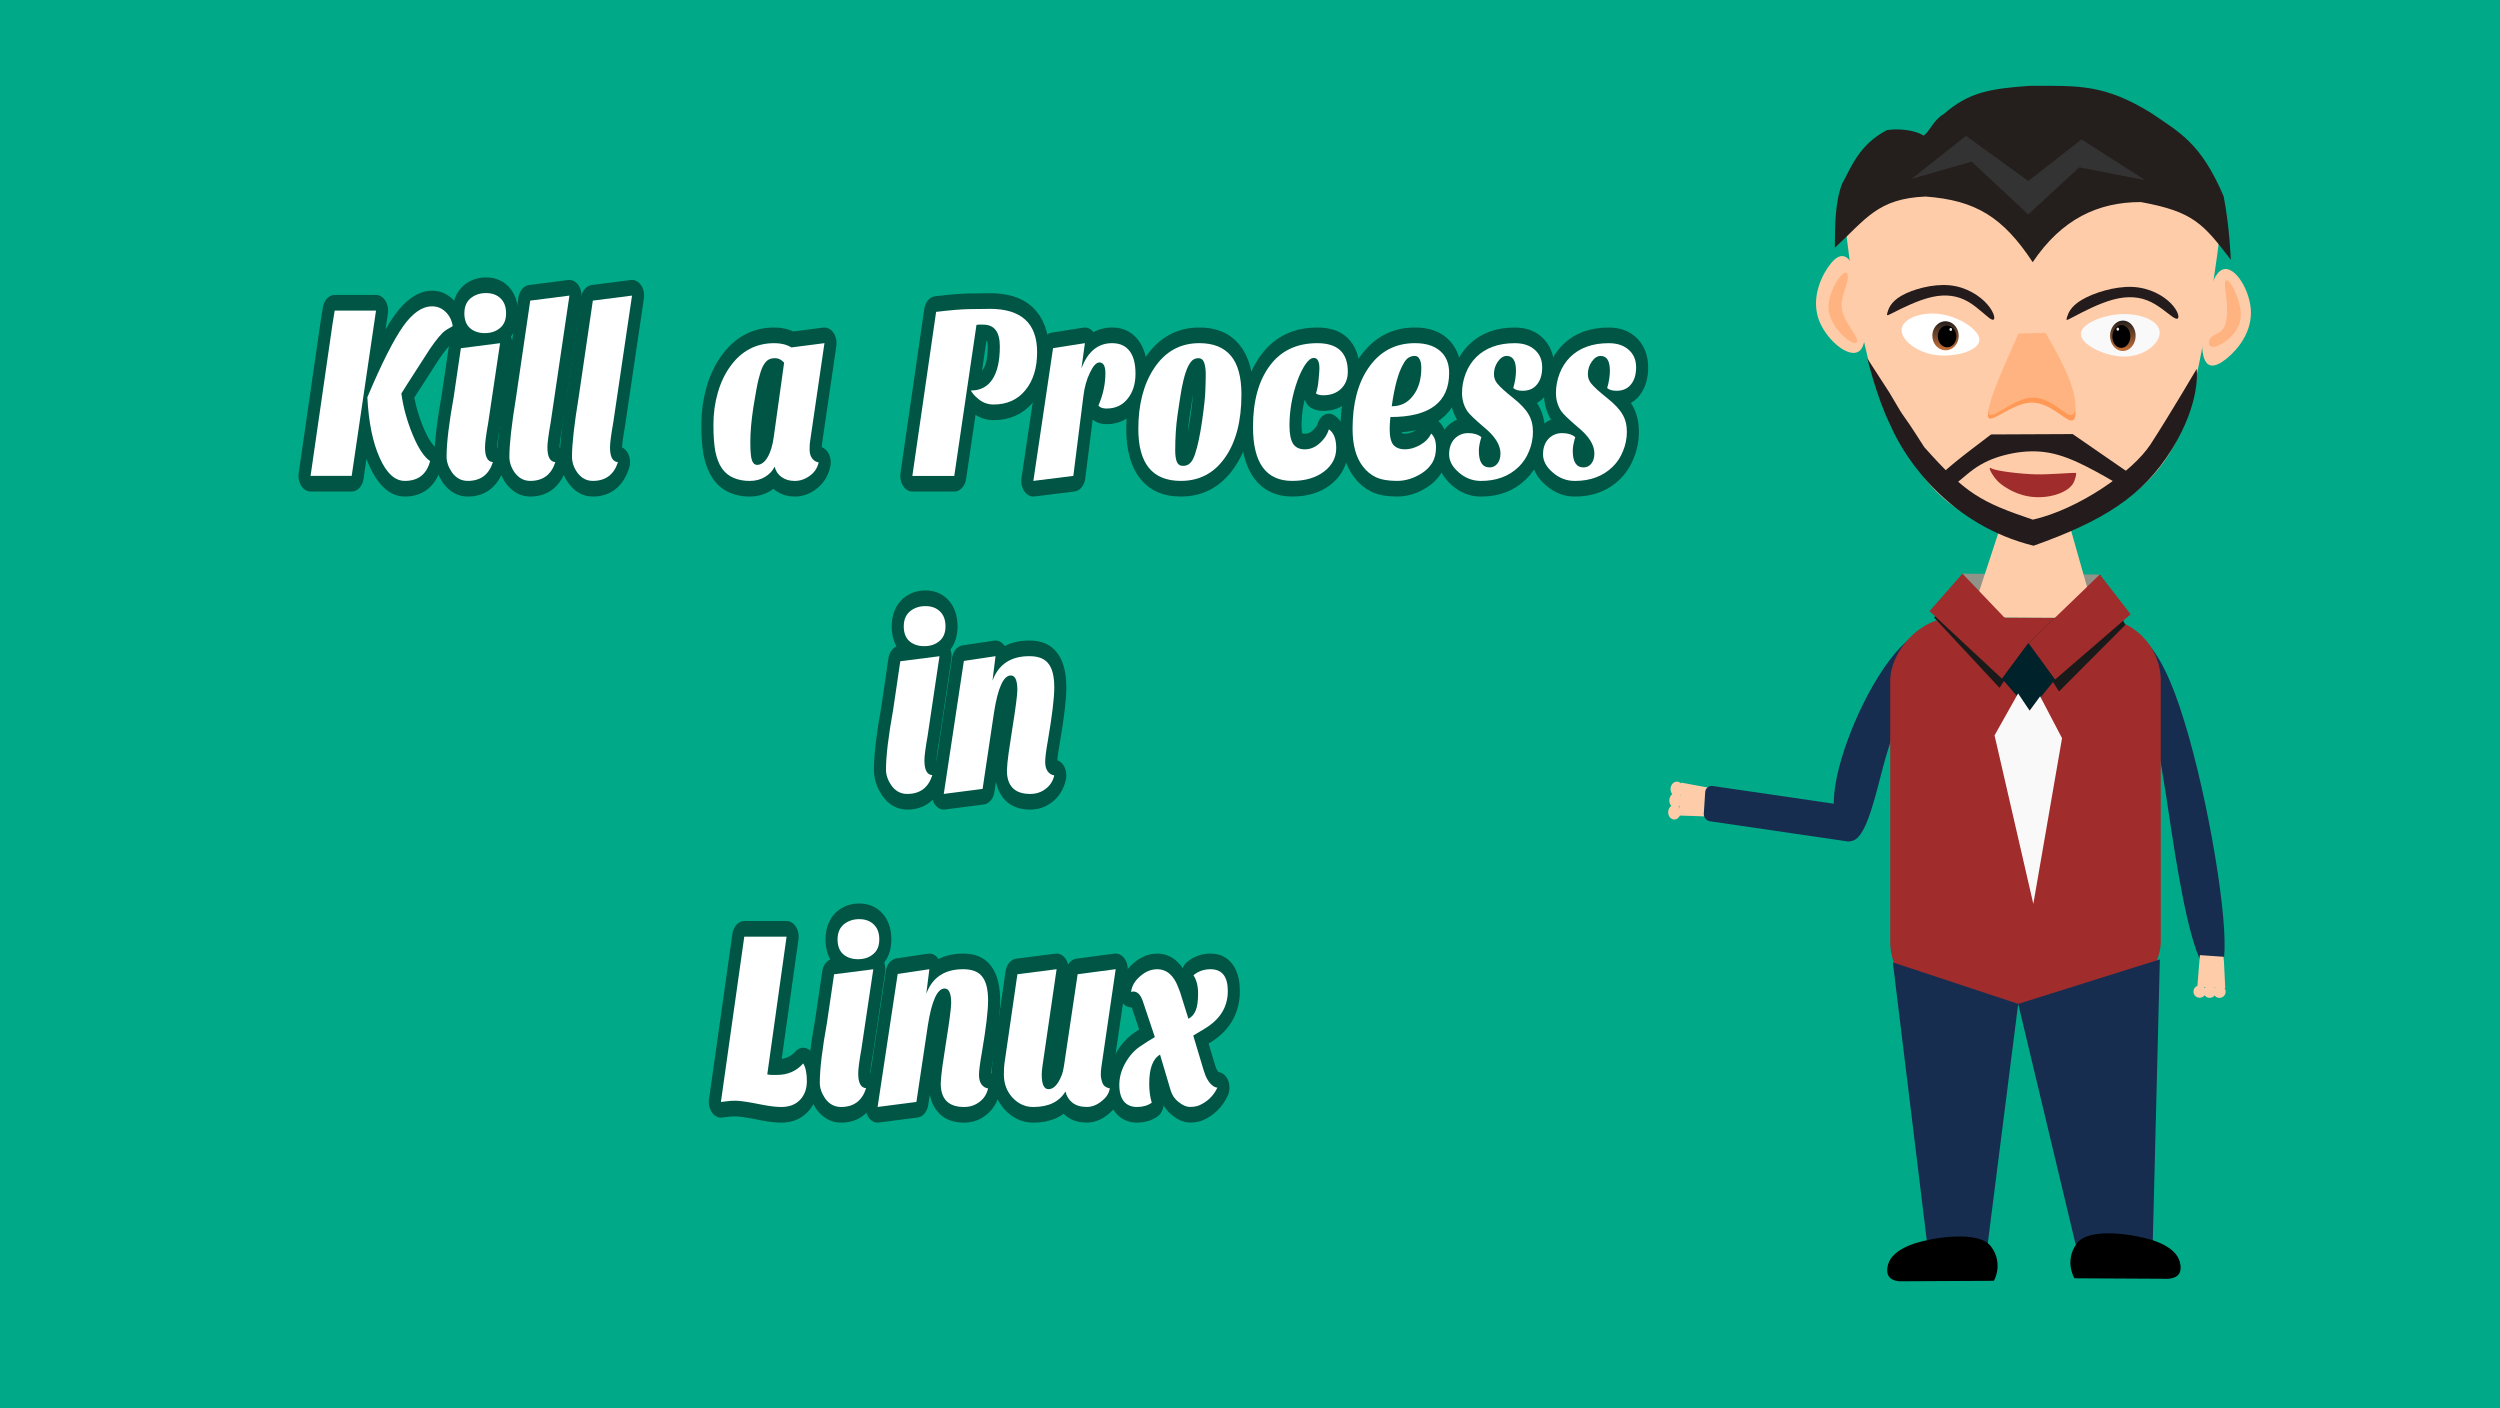 <?xml version="1.0" encoding="UTF-8" standalone="no"?>
<svg
   xmlns:osb="http://www.openswatchbook.org/uri/2009/osb"
   xmlns:dc="http://purl.org/dc/elements/1.1/"
   xmlns:cc="http://creativecommons.org/ns#"
   xmlns:rdf="http://www.w3.org/1999/02/22-rdf-syntax-ns#"
   xmlns:svg="http://www.w3.org/2000/svg"
   xmlns="http://www.w3.org/2000/svg"
   xmlns:xlink="http://www.w3.org/1999/xlink"
   id="svg3357"
   version="1.1"
   viewBox="0 0 211.402 119.062"
   height="450"
   width="799">
  <rect x="0" y="0" width="211.402" height="119.062" fill="#808080" stroke="none"/>
  <defs
     id="defs3351">
    <linearGradient
       osb:paint="solid"
       id="linearGradient4115">
      <stop
         id="stop4113"
         offset="0"
         style="stop-color:#000000;stop-opacity:1;" />
    </linearGradient>
    <linearGradient
       xlink:href="#linearGradient878"
       id="linearGradient4823"
       gradientUnits="userSpaceOnUse"
       gradientTransform="matrix(0.176,0,0,0.218,92.945,131.356)"
       x1="69.074"
       y1="24.387"
       x2="69.074"
       y2="43.728" />
    <linearGradient
       id="linearGradient878">
      <stop
         style="stop-color:#241f1c;stop-opacity:1;"
         offset="0"
         id="stop874" />
      <stop
         style="stop-color:#c87137;stop-opacity:1"
         offset="1"
         id="stop876" />
    </linearGradient>
    <linearGradient
       y2="43.728"
       x2="69.074"
       y1="24.387"
       x1="69.074"
       gradientTransform="matrix(0.176,0,0,0.218,92.945,131.356)"
       gradientUnits="userSpaceOnUse"
       id="linearGradient1367"
       xlink:href="#linearGradient878" />
    <filter
       height="1.953"
       y="-0.476"
       width="1.932"
       x="-0.466"
       id="filter1391"
       style="color-interpolation-filters:sRGB">
      <feGaussianBlur
         id="feGaussianBlur1393"
         stdDeviation="4.367" />
    </filter>
    <filter
       height="1.953"
       y="-0.476"
       width="1.905"
       x="-0.453"
       id="filter1395"
       style="color-interpolation-filters:sRGB">
      <feGaussianBlur
         id="feGaussianBlur1397"
         stdDeviation="4.367" />
    </filter>
    <filter
       height="1.953"
       y="-0.476"
       width="1.916"
       x="-0.458"
       id="filter1399"
       style="color-interpolation-filters:sRGB">
      <feGaussianBlur
         id="feGaussianBlur1401"
         stdDeviation="4.367" />
    </filter>
    <filter
       height="1.699"
       y="-0.349"
       width="2.701"
       x="-0.851"
       id="filter1403"
       style="color-interpolation-filters:sRGB">
      <feGaussianBlur
         id="feGaussianBlur1405"
         stdDeviation="4.367" />
    </filter>
    <filter
       height="1.771"
       y="-0.385"
       width="2.178"
       x="-0.589"
       id="filter1407"
       style="color-interpolation-filters:sRGB">
      <feGaussianBlur
         id="feGaussianBlur1409"
         stdDeviation="4.367" />
    </filter>
    <filter
       height="1.953"
       y="-0.476"
       width="1.916"
       x="-0.458"
       id="filter1411"
       style="color-interpolation-filters:sRGB">
      <feGaussianBlur
         id="feGaussianBlur1413"
         stdDeviation="4.367" />
    </filter>
    <filter
       height="1.699"
       y="-0.349"
       width="2.701"
       x="-0.851"
       id="filter1415"
       style="color-interpolation-filters:sRGB">
      <feGaussianBlur
         id="feGaussianBlur1417"
         stdDeviation="4.367" />
    </filter>
    <filter
       height="1.953"
       y="-0.476"
       width="2.087"
       x="-0.544"
       id="filter1419"
       style="color-interpolation-filters:sRGB">
      <feGaussianBlur
         id="feGaussianBlur1421"
         stdDeviation="4.367" />
    </filter>
    <filter
       height="1.953"
       y="-0.476"
       width="2.087"
       x="-0.544"
       id="filter1423"
       style="color-interpolation-filters:sRGB">
      <feGaussianBlur
         id="feGaussianBlur1425"
         stdDeviation="4.367" />
    </filter>
    <filter
       height="1.953"
       y="-0.476"
       width="2.048"
       x="-0.524"
       id="filter1427"
       style="color-interpolation-filters:sRGB">
      <feGaussianBlur
         id="feGaussianBlur1429"
         stdDeviation="4.367" />
    </filter>
    <filter
       height="1.953"
       y="-0.476"
       width="2.067"
       x="-0.534"
       id="filter1431"
       style="color-interpolation-filters:sRGB">
      <feGaussianBlur
         id="feGaussianBlur1433"
         stdDeviation="4.367" />
    </filter>
    <filter
       height="1.953"
       y="-0.476"
       width="1.981"
       x="-0.491"
       id="filter1435"
       style="color-interpolation-filters:sRGB">
      <feGaussianBlur
         id="feGaussianBlur1437"
         stdDeviation="4.367" />
    </filter>
    <filter
       height="1.953"
       y="-0.476"
       width="1.991"
       x="-0.495"
       id="filter1439"
       style="color-interpolation-filters:sRGB">
      <feGaussianBlur
         id="feGaussianBlur1441"
         stdDeviation="4.367" />
    </filter>
    <filter
       height="1.786"
       y="-0.393"
       width="1.811"
       x="-0.406"
       id="filter1443"
       style="color-interpolation-filters:sRGB">
      <feGaussianBlur
         id="feGaussianBlur1445"
         stdDeviation="4.367" />
    </filter>
    <filter
       height="1.953"
       y="-0.476"
       width="1.911"
       x="-0.456"
       id="filter1447"
       style="color-interpolation-filters:sRGB">
      <feGaussianBlur
         id="feGaussianBlur1449"
         stdDeviation="4.367" />
    </filter>
    <filter
       height="1.708"
       y="-0.354"
       width="2.685"
       x="-0.842"
       id="filter1451"
       style="color-interpolation-filters:sRGB">
      <feGaussianBlur
         id="feGaussianBlur1453"
         stdDeviation="4.367" />
    </filter>
    <filter
       height="1.708"
       y="-0.354"
       width="2.685"
       x="-0.842"
       id="filter1455"
       style="color-interpolation-filters:sRGB">
      <feGaussianBlur
         id="feGaussianBlur1457"
         stdDeviation="4.367" />
    </filter>
    <filter
       height="1.699"
       y="-0.349"
       width="2.701"
       x="-0.851"
       id="filter1459"
       style="color-interpolation-filters:sRGB">
      <feGaussianBlur
         id="feGaussianBlur1461"
         stdDeviation="4.367" />
    </filter>
    <filter
       height="1.752"
       y="-0.376"
       width="1.712"
       x="-0.356"
       id="filter1463"
       style="color-interpolation-filters:sRGB">
      <feGaussianBlur
         id="feGaussianBlur1465"
         stdDeviation="4.367" />
    </filter>
  </defs>
  <flowRoot
     xml:space="preserve"
     id="flowRoot874"
     style="font-style:normal;font-weight:normal;font-size:40px;line-height:1.25;font-family:sans-serif;letter-spacing:0px;word-spacing:0px;fill:#000000;fill-opacity:1;stroke:none"
     transform="matrix(1.11,0,0,1.023,-1.64,-7.152)"><flowRegion
       id="flowRegion876"><rect
         id="rect878"
         width="166.058"
         height="44.526"
         x="200.73"
         y="215.22" /></flowRegion><flowPara
       id="flowPara880" /></flowRoot>  <flowRoot
     xml:space="preserve"
     id="flowRoot1713"
     style="font-style:normal;font-weight:normal;font-size:40px;line-height:1.25;font-family:sans-serif;letter-spacing:0px;word-spacing:0px;fill:#000000;fill-opacity:1;stroke:none"
     transform="translate(-1.478,-4.271)"><flowRegion
       id="flowRegion1715"><rect
         id="rect1717"
         width="429.74"
         height="136.07"
         x="98.177"
         y="580.823" /></flowRegion><flowPara
       id="flowPara1719" /></flowRoot>  <rect
     style="opacity:1;fill:#00aa88;fill-opacity:1;stroke:none;stroke-width:4.38;stroke-miterlimit:4;stroke-dasharray:none;paint-order:stroke markers fill"
     id="rect6108"
     width="211.402"
     height="119.062"
     x="0"
     y="2.6645353e-15"
     ry="0" />
  <g
     transform="matrix(0.63,0,0,0.625,103.797,-1.674)"
     id="layer1-6">
    <g
       id="g1034"
       transform="translate(-55.211,-81.475)">
      <path
         id="path4685"
         d="m 188.888,111.853 c 0,0 -2.21,20.817 -5.487,29.96 -3.277,9.143 -12.298,14.138 -21.674,13.759 -9.376,-0.378 -13.648,-6.465 -17.833,-14.869 -4.185,-8.404 -6.036,-28.628 -6.036,-28.628 19.698,-15.342 35.359,-7.754 51.03,-0.222 z"
         style="fill:#ffccaa;stroke:none;stroke-width:0.327px;stroke-linecap:butt;stroke-linejoin:miter;stroke-opacity:1" />
      <path
         transform="matrix(-1.115,-0.229,-0.262,0.977,222.289,16.036)"
         style="fill:#162d50;fill-opacity:1;stroke:none;stroke-width:0.265px;stroke-linecap:butt;stroke-linejoin:miter;stroke-opacity:1"
         d="m 22.344,161.291 c 1.696,0.125 5.087,0.374 7.444,5.117 2.357,4.743 3.68,13.981 3.143,19.728 -0.538,5.747 -2.936,8.003 -4.025,6.554 -1.089,-1.449 -0.868,-6.6 -0.862,-10.168 0.006,-3.568 -0.202,-5.551 -0.41,-7.534 0,0 0,0 0.317,-1.128 0.317,-1.128 0.953,-3.384 -0.212,-5.688 -1.165,-2.304 -4.128,-4.654 -5.61,-5.83 -1.482,-1.176 -1.482,-1.176 0.214,-1.051 z"
         id="path4687" />
      <path
         id="path4689"
         d="m 23.998,162.252 c 0.386,-1.266 4.121,-1.448 6.599,7.117 2.478,8.565 3.699,25.875 3.174,34.253 -0.525,8.377 -2.794,7.821 -4.004,2.55 -1.21,-5.271 -1.359,-15.252 -1.538,-21.235 -0.179,-5.983 -0.387,-7.966 -0.595,-9.949 0,0 0,0 0.317,-1.128 0.317,-1.128 0.953,-3.384 -0.212,-5.688 -1.165,-2.304 -4.128,-4.654 -3.742,-5.921 z"
         style="fill:#162d50;fill-opacity:1;stroke:none;stroke-width:0.265px;stroke-linecap:butt;stroke-linejoin:miter;stroke-opacity:1"
         transform="rotate(-6.923,163.22,-1076.232)" />
      <g
         transform="matrix(-1,0,0,1,284.227,-12.347)"
         id="g4701"
         style="fill:#ffccaa">
        <path
           id="path4691"
           d="m 95.298,225.949 3.2,-0.223 0.342,4.299 -3.746,0.161 z"
           style="fill:#ffccaa;stroke:none;stroke-width:0.111px;stroke-linecap:butt;stroke-linejoin:miter;stroke-opacity:1" />
        <g
           id="g4699"
           style="fill:#ffccaa">
          <circle
             style="opacity:1;fill:#ffccaa;fill-opacity:1;stroke:none;stroke-width:1.6;stroke-linecap:butt;stroke-linejoin:round;stroke-miterlimit:4;stroke-dasharray:none;stroke-dashoffset:0;stroke-opacity:1;paint-order:markers stroke fill"
             id="circle4693"
             cx="98.526"
             cy="230.66"
             r="0.834" />
          <circle
             r="0.834"
             cy="230.676"
             cx="97.18"
             id="circle4695"
             style="opacity:1;fill:#ffccaa;fill-opacity:1;stroke:none;stroke-width:1.6;stroke-linecap:butt;stroke-linejoin:round;stroke-miterlimit:4;stroke-dasharray:none;stroke-dashoffset:0;stroke-opacity:1;paint-order:markers stroke fill" />
          <circle
             style="opacity:1;fill:#ffccaa;fill-opacity:1;stroke:none;stroke-width:1.6;stroke-linecap:butt;stroke-linejoin:round;stroke-miterlimit:4;stroke-dasharray:none;stroke-dashoffset:0;stroke-opacity:1;paint-order:markers stroke fill"
             id="circle4697"
             cx="95.873"
             cy="230.676"
             r="0.834" />
        </g>
      </g>
      <rect
         ry="8.556"
         y="167.708"
         x="-180.479"
         height="52.384"
         width="36.314"
         id="rect4703"
         style="opacity:1;fill:#a02c2c;fill-opacity:1;stroke:none;stroke-width:1.396;stroke-linecap:butt;stroke-linejoin:round;stroke-miterlimit:4;stroke-dasharray:none;stroke-dashoffset:0;stroke-opacity:1;paint-order:markers stroke fill"
         transform="scale(-1,1)" />
      <path
         id="path4705"
         d="m 162.725,171.186 -8.386,-8.231 -4.287,4.748 8.785,9.517 z"
         style="fill:#1a1a1a;stroke:none;stroke-width:0.265px;stroke-linecap:butt;stroke-linejoin:miter;stroke-opacity:1" />
      <path
         id="path4707"
         d="m 172.301,161.884 3.425,6.813 -8.904,9.008 -4.097,-6.519 z"
         style="fill:#1a1a1a;stroke:none;stroke-width:0.265px;stroke-linecap:butt;stroke-linejoin:miter;stroke-opacity:1" />
      <path
         id="path4709"
         d="m 172.301,161.884 -18.438,-0.117 -0.117,4.228 18.79,0.47 z"
         style="opacity:0.648;fill:#de8787;fill-opacity:1;stroke:none;stroke-width:0.265px;stroke-linecap:butt;stroke-linejoin:miter;stroke-opacity:1" />
      <g
         id="g4713"
         transform="matrix(-1,0,0,1,283.576,-10.105)"
         style="fill:#ffccaa">
        <path
           style="fill:#ffccaa;stroke:none;stroke-width:0.15px;stroke-linecap:butt;stroke-linejoin:miter;stroke-opacity:1"
           d="m 115.799,163.684 8.001,-0.677 4.833,14.816 c -5.072,-0.084 -10.512,0.084 -16.808,0 z"
           id="path4711" />
      </g>
      <path
         id="path4715"
         d="m 162.725,171.119 -8.861,-9.353 -4.423,5.071 9.73,9.146 z"
         style="fill:#a02c2c;fill-opacity:1;stroke:none;stroke-width:0.288px;stroke-linecap:butt;stroke-linejoin:miter;stroke-opacity:1" />
      <path
         id="path4717"
         d="m 172.301,161.884 4.136,5.385 -10.16,8.837 -3.552,-4.92 z"
         style="fill:#a02c2c;fill-opacity:1;stroke:none;stroke-width:0.265px;stroke-linecap:butt;stroke-linejoin:miter;stroke-opacity:1" />
      <path
         id="path4719"
         d="m 162.725,171.186 3.552,4.92 -3.396,4.197 -3.71,-4.319 z"
         style="fill:#00222b;stroke:none;stroke-width:0.187px;stroke-linecap:butt;stroke-linejoin:miter;stroke-opacity:1" />
      <path
         id="path4721"
         d="m 164.287,178.363 2.941,5.662 -3.854,22.423 -5.205,-22.8 3.162,-5.675 1.549,2.33 z"
         style="fill:#f9f9f9;fill-opacity:1;stroke:none;stroke-width:0.265px;stroke-linecap:butt;stroke-linejoin:miter;stroke-opacity:1" />
      <g
         transform="matrix(-0.126,1.183,-0.993,-0.128,356.656,107.005)"
         id="g4733"
         style="fill:#ffccaa">
        <path
           style="fill:#ffccaa;stroke:none;stroke-width:0.111px;stroke-linecap:butt;stroke-linejoin:miter;stroke-opacity:1"
           d="m 95.298,225.949 3.2,-0.223 0.342,4.299 -3.746,0.161 z"
           id="path4723" />
        <g
           id="g4731"
           style="fill:#ffccaa">
          <circle
             r="0.834"
             cy="230.66"
             cx="98.526"
             id="circle4725"
             style="opacity:1;fill:#ffccaa;fill-opacity:1;stroke:none;stroke-width:1.6;stroke-linecap:butt;stroke-linejoin:round;stroke-miterlimit:4;stroke-dasharray:none;stroke-dashoffset:0;stroke-opacity:1;paint-order:markers stroke fill" />
          <circle
             style="opacity:1;fill:#ffccaa;fill-opacity:1;stroke:none;stroke-width:1.6;stroke-linecap:butt;stroke-linejoin:round;stroke-miterlimit:4;stroke-dasharray:none;stroke-dashoffset:0;stroke-opacity:1;paint-order:markers stroke fill"
             id="circle4727"
             cx="97.18"
             cy="230.676"
             r="0.834" />
          <circle
             r="0.834"
             cy="230.676"
             cx="95.873"
             id="circle4729"
             style="opacity:1;fill:#ffccaa;fill-opacity:1;stroke:none;stroke-width:1.6;stroke-linecap:butt;stroke-linejoin:round;stroke-miterlimit:4;stroke-dasharray:none;stroke-dashoffset:0;stroke-opacity:1;paint-order:markers stroke fill" />
        </g>
      </g>
      <path
         id="path4735"
         d="m 180.359,213.954 -19.017,6.02 8.116,34.258 9.883,0.576 z"
         style="fill:#162d50;fill-opacity:1;stroke:none;stroke-width:0.187px;stroke-linecap:butt;stroke-linejoin:miter;stroke-opacity:1" />
      <path
         id="path4737"
         d="m 144.515,214.361 16.828,5.613 -4.371,34.68 -7.649,-0.601 z"
         style="fill:#162d50;fill-opacity:1;stroke:none;stroke-width:0.313px;stroke-linecap:butt;stroke-linejoin:miter;stroke-opacity:1" />
      <path
         id="path4739"
         d="m 157.641,252.887 c -1.636,-2.273 -7.913,-1.131 -10.056,-0.445 -2.144,0.686 -2.866,1.6 -2.866,1.6 0,0 -0.938,0.789 -0.853,2.146 0.085,1.357 1.865,1.221 1.865,1.221 l 12.287,-0.065 c 0,0 1.26,-2.184 -0.376,-4.457 z"
         style="fill:#000000;fill-opacity:1;stroke:#000000;stroke-width:0.195px;stroke-linecap:butt;stroke-linejoin:miter;stroke-opacity:1" />
      <path
         style="fill:#000000;fill-opacity:1;stroke:#000000;stroke-width:0.197px;stroke-linecap:butt;stroke-linejoin:miter;stroke-opacity:1"
         d="m 169.265,252.481 c 1.636,-2.307 7.913,-1.148 10.056,-0.452 2.144,0.696 2.866,1.624 2.866,1.624 0,0 0.938,0.801 0.853,2.178 -0.085,1.378 -1.865,1.239 -1.865,1.239 l -12.22,-0.066 c 0,0 -1.327,-2.216 0.309,-4.523 z"
         id="path4741" />
      <g
         transform="matrix(-0.861,0,0,0.976,267.778,-4.63)"
         id="g4757">
        <g
           id="g4745">
          <path
             transform="matrix(0.205,0.008,-0.008,0.244,94.568,128.549)"
             id="path4743"
             d="M 35.448,33.019 C 36.256,26.979 49.378,22.295 64.284,22.338 79.19,22.381 96.073,27.152 95.266,33.191 94.459,39.23 76.014,46.553 61.06,46.51 46.106,46.468 34.641,39.058 35.448,33.019 Z"
             style="fill:#f9f9f9;stroke:none;stroke-width:0.265px;stroke-linecap:butt;stroke-linejoin:miter;stroke-opacity:1" />
        </g>
        <g
           id="g4755">
          <path
             transform="matrix(1,-0.012,0.016,1,0,0)"
             d="m 107.07,138.779 a 1.989,2.108 0 0 1 -1.978,2.108 1.989,2.108 0 0 1 -2,-2.084 1.989,2.108 0 0 1 1.955,-2.131 1.989,2.108 0 0 1 2.022,2.06"
             id="path4747"
             style="opacity:1;fill:url(#linearGradient1367);fill-opacity:1;stroke:none;stroke-width:0.314;stroke-linecap:butt;stroke-linejoin:round;stroke-miterlimit:4;stroke-dasharray:none;stroke-dashoffset:0;stroke-opacity:1;paint-order:markers stroke fill" />
          <g
             id="g4753">
            <path
               style="opacity:1;fill:#000000;fill-opacity:1;stroke:none;stroke-width:0.516;stroke-linecap:butt;stroke-linejoin:round;stroke-miterlimit:4;stroke-dasharray:none;stroke-dashoffset:0;stroke-opacity:1;paint-order:markers stroke fill"
               id="path4749"
               d="m 106.3,138.661 a 1.4,1.575 0 0 1 -1.392,1.575 1.4,1.575 0 0 1 -1.408,-1.557 1.4,1.575 0 0 1 1.376,-1.592 1.4,1.575 0 0 1 1.423,1.539"
               transform="matrix(1,-0.01,0.019,1,0,0)" />
            <path
               style="opacity:1;fill:#e6e6e6;fill-opacity:1;stroke:none;stroke-width:0.891;stroke-linecap:butt;stroke-linejoin:round;stroke-miterlimit:4;stroke-dasharray:none;stroke-dashoffset:0;stroke-opacity:1;paint-order:markers stroke fill"
               id="path4751"
               d="m 108.292,136.6 a 0.202,0.217 0 0 1 -0.2,0.217 0.202,0.217 0 0 1 -0.203,-0.215 0.202,0.217 0 0 1 0.198,-0.22 0.202,0.217 0 0 1 0.205,0.212" />
          </g>
        </g>
      </g>
      <path
         style="fill:#ff9955;stroke:none;stroke-width:0.265px;stroke-linecap:butt;stroke-linejoin:miter;stroke-opacity:1"
         d="m 64.637,147.75 c -2.458,4.678 -4.916,9.356 -6.277,13.812 -1.361,4.457 -1.625,8.689 0.156,8.318 1.782,-0.372 5.538,-5.258 10.213,-4.908 4.675,0.35 9.933,5.909 10.542,3.973 0.61,-1.936 -3.527,-11.471 -5.595,-16.207 -2.068,-4.736 -2.068,-4.673 -2.068,-4.61"
         id="path4759"
         transform="matrix(-0.533,0,0,0.491,199.558,57.635)" />
      <path
         transform="matrix(-0.523,0,0,0.52,198.83,52.355)"
         id="path4761"
         d="m 64.637,147.75 c -2.638,4.711 -5.276,9.422 -6.644,13.688 -1.368,4.266 -1.466,8.087 0.37,7.672 1.836,-0.414 5.536,-4.979 10.213,-4.481 4.677,0.497 9.994,6.02 10.639,4.11 0.645,-1.91 -3.48,-11.355 -5.543,-16.078 -2.063,-4.723 -2.063,-4.723 -2.063,-4.723"
         style="fill:#ffb380;stroke:none;stroke-width:0.265px;stroke-linecap:butt;stroke-linejoin:miter;stroke-opacity:1" />
      <path
         transform="matrix(-0.343,-0.005,-0.004,0.428,195.061,85.085)"
         id="path4765"
         d="m 37.293,94.282 c 3.022,-2.503 8.513,-5.006 15.377,-5.149 6.865,-0.144 15.099,2.071 19.629,4.304 4.53,2.233 5.354,4.483 5.766,5.608 0.412,1.125 0.412,1.125 -2.825,-0.303 -3.237,-1.428 -9.567,-4.221 -15.204,-5.517 -5.637,-1.296 -10.504,-1.062 -14.854,0.62 -4.35,1.683 -8.179,4.814 -9.82,5.128 -1.641,0.315 -1.092,-2.187 1.93,-4.69 z"
         style="fill:#241c1c;stroke:none;stroke-width:0.265px;stroke-linecap:butt;stroke-linejoin:miter;stroke-opacity:1" />
      <path
         style="fill:#241c1c;stroke:none;stroke-width:0.265px;stroke-linecap:butt;stroke-linejoin:miter;stroke-opacity:1"
         d="m 37.293,94.282 c 3.022,-2.503 8.513,-5.006 15.377,-5.149 6.865,-0.144 15.099,2.071 19.629,4.304 4.53,2.233 5.354,4.483 5.766,5.608 0.412,1.125 0.412,1.125 -2.825,-0.303 -3.237,-1.428 -9.567,-4.221 -15.204,-5.517 -5.637,-1.296 -10.504,-1.062 -14.854,0.62 -4.35,1.683 -8.179,4.814 -9.82,5.128 -1.641,0.315 -1.092,-2.187 1.93,-4.69 z"
         id="path4767"
         transform="matrix(-0.329,-0.023,0.001,0.432,169.374,85.457)" />
      <g
         transform="matrix(-0.945,0.012,0.018,0.906,274.58,2.116)"
         id="g4771">
        <path
           style="fill:#241c1c;stroke:none;stroke-width:0.265px;stroke-linecap:butt;stroke-linejoin:miter;stroke-opacity:1"
           d="m 69.902,138.513 c 0,0 0,0 0,0 m 4.978,-1.461 c 1.586,3.253 3.172,6.506 4.417,9.264 1.245,2.757 2.147,5.018 2.241,6.672 0.094,1.655 -0.6,2.67 -1.488,1.701 -0.888,-0.969 -1.863,-3.803 -2.975,-5.991 -1.112,-2.188 -2.33,-3.638 -3.703,-4.604 -1.373,-0.966 -2.9,-1.447 -4.361,-1.056 -1.461,0.391 -2.854,1.653 -4.393,3.69 -1.539,2.037 -3.22,4.845 -4.062,6.251 -0.842,1.406 -0.842,1.406 -1.342,1.35 -0.5,-0.056 -1.501,-0.167 -2.001,-0.222 -0.501,-0.056 -0.501,-0.056 -0.501,-0.056 0,0 8.399,-16.766 8.399,-16.766"
           id="path4769"
           transform="matrix(1.186,5.7067022e-4,2.8903645e-4,0.445,37.761,92.718)" />
      </g>
      <path
         style="fill:#ffccaa;stroke:none;stroke-width:0.265px;stroke-linecap:butt;stroke-linejoin:miter;stroke-opacity:1"
         d="m 71.133,139.013 c -2.636,-1.462 -5.041,3.765 -4.653,7.814 0.387,4.049 3.567,6.917 6.203,8.379 2.636,1.462 4.729,1.517 4.342,-2.532 -0.388,-4.048 -3.255,-12.2 -5.891,-13.662 z"
         id="path4773"
         transform="matrix(0.638,-0.307,-0.339,-0.65,142.045,243.533)" />
      <g
         id="g4777"
         transform="matrix(-1.009,0.165,0.169,0.986,268.414,-32.572)"
         style="fill:#ffb380">
        <path
           style="fill:#ffb380;stroke:none;stroke-width:0.265px;stroke-linecap:butt;stroke-linejoin:miter;stroke-opacity:1"
           d="m 74.458,135.91 c -0.397,1.101 -0.741,3.199 0.124,4.808 0.865,1.609 2.936,2.728 3.905,2.972 0.969,0.245 0.834,-0.385 0.236,-1.045 -0.598,-0.66 -1.722,-1.393 -2.324,-2.251 -0.603,-0.858 -0.716,-1.862 -0.741,-2.851 -0.026,-0.99 0.036,-1.963 -0.158,-2.399 -0.194,-0.436 -0.644,-0.335 -1.041,0.766 z"
           id="path4775"
           transform="rotate(-157.399,113.695,129.926)" />
      </g>
      <path
         transform="matrix(-0.686,0.108,0.123,0.719,220.106,13.21)"
         id="path4781"
         d="m 71.133,139.013 c -2.636,-1.462 -5.041,3.765 -4.653,7.814 0.387,4.049 3.567,6.917 6.203,8.379 2.636,1.462 4.729,1.517 4.342,-2.532 -0.388,-4.048 -3.255,-12.2 -5.891,-13.662 z"
         style="fill:#ffccaa;stroke:none;stroke-width:0.265px;stroke-linecap:butt;stroke-linejoin:miter;stroke-opacity:1" />
      <g
         style="fill:#ffb380"
         id="g4787"
         transform="matrix(-0.993,-0.118,-0.118,0.993,293.843,1.015)">
        <g
           style="fill:#ffb380"
           id="g4785">
          <path
             style="fill:#ffb380;stroke:none;stroke-width:0.265px;stroke-linecap:butt;stroke-linejoin:miter;stroke-opacity:1"
             d="m 75.246,135.667 c -0.477,1.086 -1.117,3.392 -0.42,5.078 0.697,1.687 2.731,2.753 3.704,2.832 0.973,0.08 0.886,-0.827 0.416,-1.262 -0.47,-0.435 -1.323,-0.399 -1.87,-1.075 -0.546,-0.676 -0.786,-2.064 -0.855,-3.248 -0.069,-1.183 0.031,-2.163 -0.076,-2.72 -0.107,-0.557 -0.422,-0.692 -0.899,0.394 z"
             id="path4783"
             transform="rotate(13.895,92.176,189.686)" />
        </g>
      </g>
      <path
         id="path4791"
         d="m 188.919,110.706 c 0.806,4.137 0.962,8.598 0.962,8.598 -3.718,-4.902 -5.037,-6.514 -12.076,-7.813 -5.738,0 -10.614,2.29 -14.516,8.134 -3.978,-6.088 -7.648,-8.381 -14.38,-8.88 -6.384,0.267 -7.957,2.987 -12.179,6.935 0.026,-2.97 0.01,-6.14 0.977,-8.668 1.121,-2.011 2.232,-5.298 6.021,-7.255 m 0,0 c 1.38,-0.239 3.735,-0.06 4.928,0.747 0.881,-0.657 1.293,-2.11 2.691,-2.917 3.375,-2.957 6.102,-3.422 11.537,-3.823 6.557,-8e-4 9.993,-0.271 16.406,3.739 3.606,2.53 6.537,3.888 9.629,11.203"
         style="fill:#241f1c;stroke:none;stroke-width:0.147px;stroke-linecap:butt;stroke-linejoin:miter;stroke-opacity:1" />
      <path
         id="path4793"
         d="m 178.386,108.524 -8.537,-5.508 -7.155,5.62 -8.354,-6.099 -7.308,5.816 8.066,-2.334 7.595,7.149 6.841,-6.372 z"
         style="fill:#333333;stroke:none;stroke-width:0.222px;stroke-linecap:butt;stroke-linejoin:miter;stroke-opacity:1" />
      <path
         id="path4795"
         d="m 163.406,157.989 c -11.007,-2.744 -17.084,-11.323 -19.188,-16.246 -1.895,-3.852 -3.111,-9.066 -3.111,-9.066 l 2.946,4.586 c 2.887,4.98 0.725,1.117 4.678,7.379 5.557,6.311 7.63,7.455 14.579,9.819 6.075,-1.384 13.374,-6.444 15.793,-10.185 2.418,-3.742 6.195,-10.208 6.195,-10.208 0,0 0.646,4.399 -3.32,10.863 -3.966,6.464 -9.383,9.759 -18.572,13.059"
         style="fill:#241c1c;stroke:none;stroke-width:0.38px;stroke-linecap:butt;stroke-linejoin:miter;stroke-opacity:1" />
      <g
         transform="matrix(-0.888,0,0,0.931,269.488,1.75)"
         id="g4809">
        <path
           transform="matrix(-0.204,0.023,0.026,0.243,145.797,127.535)"
           id="path4797"
           d="M 35.578,32.306 C 36.313,26.21 49.489,20.755 63.865,21.352 78.242,21.948 94,28.607 93.266,34.702 92.532,40.797 75.356,46.351 60.933,45.752 46.51,45.152 34.843,38.401 35.578,32.306 Z"
           style="fill:#ffffff;fill-opacity:1;stroke:none;stroke-width:0.265px;stroke-linecap:butt;stroke-linejoin:miter;stroke-opacity:1" />
        <g
           id="g4807-7"
           transform="matrix(-1,0,0,1,240.069,-0.209)">
          <path
             style="opacity:1;fill:url(#linearGradient4823);fill-opacity:1;stroke:none;stroke-width:0.314;stroke-linecap:butt;stroke-linejoin:round;stroke-miterlimit:4;stroke-dasharray:none;stroke-dashoffset:0;stroke-opacity:1;paint-order:markers stroke fill"
             id="path4799"
             d="m 107.07,138.779 a 1.989,2.108 0 0 1 -1.978,2.108 1.989,2.108 0 0 1 -2,-2.084 1.989,2.108 0 0 1 1.955,-2.131 1.989,2.108 0 0 1 2.022,2.06"
             transform="matrix(1,-0.012,0.016,1,0,0)" />
          <g
             id="g4805">
            <path
               transform="matrix(1,-0.01,0.019,1,0,0)"
               d="m 106.3,138.661 a 1.4,1.575 0 0 1 -1.392,1.575 1.4,1.575 0 0 1 -1.408,-1.557 1.4,1.575 0 0 1 1.376,-1.592 1.4,1.575 0 0 1 1.423,1.539"
               id="path4801"
               style="opacity:1;fill:#000000;fill-opacity:1;stroke:none;stroke-width:0.516;stroke-linecap:butt;stroke-linejoin:round;stroke-miterlimit:4;stroke-dasharray:none;stroke-dashoffset:0;stroke-opacity:1;paint-order:markers stroke fill" />
            <path
               d="m 108.292,136.6 a 0.202,0.217 0 0 1 -0.2,0.217 0.202,0.217 0 0 1 -0.203,-0.215 0.202,0.217 0 0 1 0.198,-0.22 0.202,0.217 0 0 1 0.205,0.212"
               id="path4803"
               style="opacity:1;fill:#e6e6e6;fill-opacity:1;stroke:none;stroke-width:0.891;stroke-linecap:butt;stroke-linejoin:round;stroke-miterlimit:4;stroke-dasharray:none;stroke-dashoffset:0;stroke-opacity:1;paint-order:markers stroke fill" />
          </g>
        </g>
      </g>
      <path
         id="path4811"
         d="m 170.335,147.064 -6.764,-0.529 -0.713,0.184 -0.391,0.46 -0.207,0.345 1.15,0.276 7.247,0.115 z"
         style="fill:none;stroke:#000000;stroke-width:0;stroke-linecap:butt;stroke-linejoin:miter;stroke-miterlimit:4;stroke-dasharray:none;stroke-opacity:1" />
      <path
         id="path4813"
         d="m 168.95,148.15 c -0.195,-0.083 -3.405,0.238 -5.338,0.179 -1.933,-0.059 -5.209,-0.428 -5.875,-0.815 -0.666,-0.388 0.327,1.321 1.083,1.96 0.756,0.639 2.459,1.804 4.787,1.938 2.328,0.134 4.77,-0.775 5.272,-2.187 0.502,-1.413 0.071,-1.074 0.071,-1.074 z"
         style="fill:#a02c2c;fill-opacity:1;stroke:none;stroke-width:0.294px;stroke-linecap:butt;stroke-linejoin:miter;stroke-opacity:1" />
      <rect
         transform="matrix(-0.989,-0.146,-0.065,0.998,0,0)"
         ry="0.916"
         y="171.428"
         x="-152.519"
         height="4.791"
         width="20.529"
         id="rect4815"
         style="fill:#162d50;fill-opacity:1;stroke:none;stroke-width:0.19" />
    </g>
  </g>
  <flowRoot
     xml:space="preserve"
     id="flowRoot1110"
     style="font-style:normal;font-weight:normal;font-size:40px;line-height:1.25;font-family:sans-serif;letter-spacing:0px;word-spacing:0px;fill:#000000;fill-opacity:1;stroke:none"
     transform="translate(-1.478,-4.271)"><flowRegion
       id="flowRegion1112"><rect
         id="rect1114"
         width="666.403"
         height="208.25"
         x="-26.087"
         y="538.933" /></flowRegion><flowPara
       id="flowPara1116" /></flowRoot>  <g
     id="g1308"
     transform="matrix(1.543,0,0,2.001,118.866,-303.831)">
    <g
       id="text1292"
       style="font-style:normal;font-weight:normal;font-size:10.583px;line-height:1.25;font-family:sans-serif;letter-spacing:0px;word-spacing:0px;fill:#005544;fill-opacity:1;stroke:#005544;stroke-width:1.323;stroke-linecap:round;stroke-linejoin:round;stroke-miterlimit:4;stroke-dasharray:none"
       aria-label="Kill  a  ProcessinLinux">
      <path
         id="path950"
         style="font-style:normal;font-variant:normal;font-weight:normal;font-stretch:normal;font-family:'Sansita One';-inkscape-font-specification:'Sansita One';text-align:center;text-anchor:middle;fill:#005544;stroke:#005544;stroke-width:1.323;stroke-linecap:round;stroke-linejoin:round;stroke-miterlimit:4;stroke-dasharray:none"
         d="m -60.016,171.95 1.206,-6.435 0.116,-0.55 h 2.265 l -1.333,6.985 z m 6.551,-0.624 q -0.286,0.836 -1.386,0.836 -0.815,0 -1.376,-0.974 -0.572,-0.974 -0.677,-2.561 1.164,-2.127 1.968,-3.006 0.773,-0.836 1.577,-0.836 0.434,0 0.741,0.233 0.318,0.233 0.392,0.603 -0.36,0.148 -0.529,0.265 -0.423,0.318 -0.995,1.027 l -0.963,1.154 q -0.233,0.275 -0.328,0.402 0.159,0.889 0.635,1.767 0.455,0.836 0.942,1.09 z" />
      <path
         id="path952"
         style="font-style:normal;font-variant:normal;font-weight:normal;font-stretch:normal;font-family:'Sansita One';-inkscape-font-specification:'Sansita One';text-align:center;text-anchor:middle;fill:#005544;stroke:#005544;stroke-width:1.323;stroke-linecap:round;stroke-linejoin:round;stroke-miterlimit:4;stroke-dasharray:none"
         d="m -50.022,171.368 q -0.328,0.794 -1.376,0.794 -0.54,0 -0.878,-0.37 -0.286,-0.328 -0.286,-0.656 0,-0.857 0.392,-2.529 l 0.392,-2.053 2.148,-0.212 -0.646,3.344 q -0.18,0.783 -0.18,1.058 0,0.603 0.434,0.624 z m -1.566,-6.287 q 0,-0.413 0.339,-0.635 0.349,-0.222 0.847,-0.222 0.497,0 0.794,0.222 0.307,0.222 0.307,0.635 0,0.413 -0.339,0.624 -0.328,0.212 -0.826,0.212 -0.497,0 -0.815,-0.212 -0.307,-0.212 -0.307,-0.624 z" />
      <path
         id="path954"
         style="font-style:normal;font-variant:normal;font-weight:normal;font-stretch:normal;font-family:'Sansita One';-inkscape-font-specification:'Sansita One';text-align:center;text-anchor:middle;fill:#005544;stroke:#005544;stroke-width:1.323;stroke-linecap:round;stroke-linejoin:round;stroke-miterlimit:4;stroke-dasharray:none"
         d="m -46.601,171.368 q -0.328,0.794 -1.376,0.794 -0.529,0 -0.868,-0.37 -0.275,-0.307 -0.275,-0.656 0,-0.794 0.37,-2.529 l 0.773,-4.064 2.148,-0.212 -1.027,5.355 q -0.18,0.783 -0.18,1.058 0,0.603 0.434,0.624 z" />
      <path
         id="path956"
         style="font-style:normal;font-variant:normal;font-weight:normal;font-stretch:normal;font-family:'Sansita One';-inkscape-font-specification:'Sansita One';text-align:center;text-anchor:middle;fill:#005544;stroke:#005544;stroke-width:1.323;stroke-linecap:round;stroke-linejoin:round;stroke-miterlimit:4;stroke-dasharray:none"
         d="m -43.17,171.368 q -0.328,0.794 -1.376,0.794 -0.529,0 -0.868,-0.37 -0.275,-0.307 -0.275,-0.656 0,-0.794 0.37,-2.529 l 0.773,-4.064 2.148,-0.212 -1.027,5.355 q -0.18,0.783 -0.18,1.058 0,0.603 0.434,0.624 z" />
      <path
         id="path958"
         style="font-style:normal;font-variant:normal;font-weight:normal;font-stretch:normal;font-family:'Sansita One';-inkscape-font-specification:'Sansita One';text-align:center;text-anchor:middle;fill:#005544;stroke:#005544;stroke-width:1.323;stroke-linecap:round;stroke-linejoin:round;stroke-miterlimit:4;stroke-dasharray:none"
         d="m -37.472,171.633 q -0.243,-0.275 -0.36,-0.709 -0.106,-0.434 -0.106,-1.143 0,-0.709 0.243,-1.355 0.243,-0.646 0.688,-1.111 0.91,-0.974 2.413,-0.974 0.54,0 0.931,0.18 l 1.81,-0.18 -0.783,4.128 q -0.032,0.127 -0.032,0.36 0,0.233 0.138,0.381 0.148,0.148 0.36,0.169 -0.106,0.36 -0.497,0.572 -0.381,0.212 -0.815,0.212 -0.434,0 -0.73,-0.169 -0.286,-0.159 -0.37,-0.434 -0.169,0.265 -0.529,0.434 -0.36,0.169 -0.847,0.169 -0.476,0 -0.868,-0.127 -0.392,-0.127 -0.646,-0.402 z m 2.233,-4.297 q -0.116,0.191 -0.222,0.519 -0.106,0.318 -0.286,1.185 -0.169,0.857 -0.169,1.471 0,0.614 0.095,0.794 0.095,0.18 0.265,0.18 0.339,0 0.582,-0.318 0.254,-0.328 0.349,-0.9 l 0.561,-3.101 q -0.222,-0.191 -0.487,-0.191 -0.254,0 -0.413,0.085 -0.148,0.085 -0.275,0.275 z" />
      <path
         id="path960"
         style="font-style:normal;font-variant:normal;font-weight:normal;font-stretch:normal;font-family:'Sansita One';-inkscape-font-specification:'Sansita One';text-align:center;text-anchor:middle;fill:#005544;stroke:#005544;stroke-width:1.323;stroke-linecap:round;stroke-linejoin:round;stroke-miterlimit:4;stroke-dasharray:none"
         d="m -22.792,164.891 q 2.593,0 2.593,1.831 0,1.005 -0.646,1.609 -0.635,0.603 -1.746,0.603 -0.519,0 -0.921,-0.296 -0.191,-0.127 -0.318,-0.296 0.773,0 1.175,-0.466 0.413,-0.476 0.413,-1.397 0,-0.921 -0.91,-0.921 h -0.254 q -0.064,0 -0.116,0.011 l -1.217,6.382 h -2.297 l 1.302,-6.932 q 1.132,-0.106 1.789,-0.116 0.656,-0.011 1.154,-0.011 z" />
      <path
         id="path962"
         style="font-style:normal;font-variant:normal;font-weight:normal;font-stretch:normal;font-family:'Sansita One';-inkscape-font-specification:'Sansita One';text-align:center;text-anchor:middle;fill:#005544;stroke:#005544;stroke-width:1.323;stroke-linecap:round;stroke-linejoin:round;stroke-miterlimit:4;stroke-dasharray:none"
         d="m -16.838,168.976 q 0.381,-0.677 0.381,-1.365 0,-0.455 -0.328,-0.455 -0.254,0 -0.519,0.434 -0.275,0.434 -0.36,0.995 l -0.55,3.365 -2.191,0.212 1.079,-5.609 1.746,-0.212 -0.191,1.069 q 0.519,-1.069 1.683,-1.069 0.614,0 0.942,0.318 0.339,0.318 0.339,0.974 0,0.646 -0.434,1.058 -0.423,0.413 -1.154,0.413 -0.318,0 -0.445,-0.127 z" />
      <path
         id="path964"
         style="font-style:normal;font-variant:normal;font-weight:normal;font-stretch:normal;font-family:'Sansita One';-inkscape-font-specification:'Sansita One';text-align:center;text-anchor:middle;fill:#005544;stroke:#005544;stroke-width:1.323;stroke-linecap:round;stroke-linejoin:round;stroke-miterlimit:4;stroke-dasharray:none"
         d="m -12.324,172.162 q -2.328,0 -2.328,-2.191 0,-1.556 0.857,-2.561 0.91,-1.069 2.487,-1.069 1.143,0 1.725,0.529 0.582,0.529 0.582,1.64 0,1.693 -0.91,2.678 -0.889,0.974 -2.413,0.974 z m 0.275,-4.604 q -0.127,0.286 -0.233,0.72 -0.095,0.423 -0.222,1.101 -0.127,0.677 -0.127,1.513 0,0.275 0.085,0.455 0.095,0.18 0.339,0.18 0.243,0 0.392,-0.116 0.159,-0.116 0.275,-0.392 0.212,-0.487 0.381,-1.386 0.169,-0.91 0.18,-1.302 0.021,-0.392 0.021,-0.677 0,-0.296 -0.085,-0.487 -0.085,-0.191 -0.328,-0.191 -0.233,0 -0.392,0.148 -0.159,0.148 -0.286,0.434 z" />
      <path
         id="path966"
         style="font-style:normal;font-variant:normal;font-weight:normal;font-stretch:normal;font-family:'Sansita One';-inkscape-font-specification:'Sansita One';text-align:center;text-anchor:middle;fill:#005544;stroke:#005544;stroke-width:1.323;stroke-linecap:round;stroke-linejoin:round;stroke-miterlimit:4;stroke-dasharray:none"
         d="m -3.172,167.548 q 0,0.445 -0.37,0.72 -0.37,0.275 -0.974,0.275 -0.254,0 -0.402,-0.074 0.116,-0.275 0.148,-0.614 0.042,-0.349 0.042,-0.445 0,-0.445 -0.307,-0.445 -0.212,0 -0.455,0.265 -0.233,0.265 -0.434,0.677 -0.445,0.953 -0.445,1.916 0,0.529 0.201,0.773 0.201,0.233 0.646,0.233 0.614,0 1.101,-0.508 0.138,-0.159 0.212,-0.339 0.402,0.212 0.402,0.794 0,0.593 -0.656,0.984 -0.677,0.402 -1.757,0.402 -2.148,0 -2.148,-2.275 0,-1.662 0.942,-2.614 0.91,-0.931 2.582,-0.931 1.672,0 1.672,1.206 z" />
      <path
         id="path968"
         style="font-style:normal;font-variant:normal;font-weight:normal;font-stretch:normal;font-family:'Sansita One';-inkscape-font-specification:'Sansita One';text-align:center;text-anchor:middle;fill:#005544;stroke:#005544;stroke-width:1.323;stroke-linecap:round;stroke-linejoin:round;stroke-miterlimit:4;stroke-dasharray:none"
         d="m 1.396,170.162 q 0.265,0.18 0.265,0.582 0,0.392 -0.201,0.646 -0.201,0.254 -0.529,0.423 -0.677,0.349 -1.408,0.349 -0.73,0 -1.164,-0.159 -0.423,-0.159 -0.709,-0.455 -0.561,-0.561 -0.561,-1.587 0,-1.598 0.868,-2.572 0.931,-1.048 2.551,-1.048 1.005,0 1.503,0.423 0.37,0.318 0.37,0.836 0,1.863 -3.217,1.863 -0.042,0.275 -0.042,0.508 0,0.487 0.212,0.677 0.222,0.18 0.624,0.18 0.402,0 0.825,-0.18 0.434,-0.191 0.614,-0.487 z m -2.159,-1.154 q 0.751,0 1.185,-0.466 0.434,-0.445 0.434,-1.154 0,-0.243 -0.095,-0.37 -0.085,-0.138 -0.265,-0.138 -0.18,0 -0.339,0.074 -0.148,0.064 -0.307,0.296 -0.392,0.529 -0.614,1.757 z" />
      <path
         id="path970"
         style="font-style:normal;font-variant:normal;font-weight:normal;font-stretch:normal;font-family:'Sansita One';-inkscape-font-specification:'Sansita One';text-align:center;text-anchor:middle;fill:#005544;stroke:#005544;stroke-width:1.323;stroke-linecap:round;stroke-linejoin:round;stroke-miterlimit:4;stroke-dasharray:none"
         d="m 5.896,168.235 q 0.148,-0.392 0.148,-0.73 0,-0.624 -0.508,-0.624 -0.265,0 -0.487,0.243 -0.212,0.233 -0.212,0.529 0,0.212 0.169,0.381 0.243,0.233 0.868,0.614 0.624,0.381 0.857,0.699 0.243,0.307 0.243,0.741 0,0.423 -0.212,0.815 -0.201,0.392 -0.572,0.667 -0.794,0.593 -2.064,0.593 -0.688,0 -1.217,-0.36 -0.529,-0.349 -0.529,-0.762 0,-0.413 0.296,-0.656 0.307,-0.243 0.751,-0.243 0.445,0 0.72,0.169 -0.138,0.349 -0.138,0.582 0,0.699 0.593,0.699 0.254,0 0.423,-0.159 0.169,-0.159 0.169,-0.434 0,-0.54 -0.91,-1.111 -0.741,-0.487 -0.91,-0.677 -0.286,-0.339 -0.286,-0.762 0,-0.423 0.201,-0.826 0.201,-0.402 0.572,-0.688 0.773,-0.593 2.117,-0.593 0.688,0 1.09,0.275 0.413,0.275 0.413,0.741 0,0.466 -0.286,0.73 -0.275,0.265 -0.783,0.265 -0.349,0 -0.519,-0.116 z" />
      <path
         id="path972"
         style="font-style:normal;font-variant:normal;font-weight:normal;font-stretch:normal;font-family:'Sansita One';-inkscape-font-specification:'Sansita One';text-align:center;text-anchor:middle;fill:#005544;stroke:#005544;stroke-width:1.323;stroke-linecap:round;stroke-linejoin:round;stroke-miterlimit:4;stroke-dasharray:none"
         d="m 11.043,168.235 q 0.148,-0.392 0.148,-0.73 0,-0.624 -0.508,-0.624 -0.265,0 -0.487,0.243 -0.212,0.233 -0.212,0.529 0,0.212 0.169,0.381 0.243,0.233 0.868,0.614 0.624,0.381 0.857,0.699 0.243,0.307 0.243,0.741 0,0.423 -0.212,0.815 -0.201,0.392 -0.572,0.667 -0.794,0.593 -2.064,0.593 -0.688,0 -1.217,-0.36 -0.529,-0.349 -0.529,-0.762 0,-0.413 0.296,-0.656 0.307,-0.243 0.751,-0.243 0.445,0 0.72,0.169 -0.138,0.349 -0.138,0.582 0,0.699 0.593,0.699 0.254,0 0.423,-0.159 0.169,-0.159 0.169,-0.434 0,-0.54 -0.91,-1.111 -0.741,-0.487 -0.91,-0.677 -0.286,-0.339 -0.286,-0.762 0,-0.423 0.201,-0.826 0.201,-0.402 0.572,-0.688 0.773,-0.593 2.117,-0.593 0.688,0 1.09,0.275 0.413,0.275 0.413,0.741 0,0.466 -0.286,0.73 -0.275,0.265 -0.783,0.265 -0.349,0 -0.519,-0.116 z" />
      <path
         id="path974"
         style="font-style:normal;font-variant:normal;font-weight:normal;font-stretch:normal;font-family:'Sansita One';-inkscape-font-specification:'Sansita One';text-align:center;text-anchor:middle;fill:#005544;stroke:#005544;stroke-width:1.323;stroke-linecap:round;stroke-linejoin:round;stroke-miterlimit:4;stroke-dasharray:none"
         d="m -25.941,184.597 q -0.328,0.794 -1.376,0.794 -0.54,0 -0.878,-0.37 -0.286,-0.328 -0.286,-0.656 0,-0.857 0.392,-2.529 l 0.392,-2.053 2.148,-0.212 -0.646,3.344 q -0.18,0.783 -0.18,1.058 0,0.603 0.434,0.624 z m -1.566,-6.287 q 0,-0.413 0.339,-0.635 0.349,-0.222 0.847,-0.222 0.497,0 0.794,0.222 0.307,0.222 0.307,0.635 0,0.413 -0.339,0.624 -0.328,0.212 -0.826,0.212 -0.497,0 -0.815,-0.212 -0.307,-0.212 -0.307,-0.624 z" />
      <path
         id="path976"
         style="font-style:normal;font-variant:normal;font-weight:normal;font-stretch:normal;font-family:'Sansita One';-inkscape-font-specification:'Sansita One';text-align:center;text-anchor:middle;fill:#005544;stroke:#005544;stroke-width:1.323;stroke-linecap:round;stroke-linejoin:round;stroke-miterlimit:4;stroke-dasharray:none"
         d="m -20.573,185.391 q -1.281,0 -1.281,-0.995 0.011,-0.275 0.095,-0.741 l 0.191,-0.974 q 0.286,-1.376 0.286,-1.683 0,-0.614 -0.36,-0.614 -0.603,0 -0.921,1.577 l -0.624,3.217 -2.127,0.212 1.101,-5.62 1.736,-0.201 -0.169,1.037 q 0.497,-1.037 2.021,-1.037 0.741,0 1.048,0.318 0.318,0.307 0.318,1.005 0,0.656 -0.339,2.191 -0.159,0.688 -0.159,0.953 0,0.254 0.138,0.402 0.148,0.148 0.36,0.169 -0.106,0.36 -0.476,0.572 -0.36,0.212 -0.836,0.212 z" />
      <path
         id="path978"
         style="font-style:normal;font-variant:normal;font-weight:normal;font-stretch:normal;font-family:'Sansita One';-inkscape-font-specification:'Sansita One';text-align:center;text-anchor:middle;fill:#005544;stroke:#005544;stroke-width:1.323;stroke-linecap:round;stroke-linejoin:round;stroke-miterlimit:4;stroke-dasharray:none"
         d="m -33.018,196.779 q 0.201,0.254 0.201,0.751 0,0.487 -0.381,0.794 -0.37,0.296 -1.027,0.296 -0.381,0 -0.974,-0.085 -1.164,-0.18 -1.503,-0.18 -0.328,0 -0.466,0.021 -0.138,0.011 -0.36,0.032 l 1.281,-6.985 h 2.318 l -1.058,5.821 q 0.138,0.021 0.265,0.021 h 0.265 q 0.889,0 1.439,-0.487 z" />
      <path
         id="path980"
         style="font-style:normal;font-variant:normal;font-weight:normal;font-stretch:normal;font-family:'Sansita One';-inkscape-font-specification:'Sansita One';text-align:center;text-anchor:middle;fill:#005544;stroke:#005544;stroke-width:1.323;stroke-linecap:round;stroke-linejoin:round;stroke-miterlimit:4;stroke-dasharray:none"
         d="m -29.569,197.826 q -0.328,0.794 -1.376,0.794 -0.54,0 -0.878,-0.37 -0.286,-0.328 -0.286,-0.656 0,-0.857 0.392,-2.529 l 0.392,-2.053 2.148,-0.212 -0.646,3.344 q -0.18,0.783 -0.18,1.058 0,0.603 0.434,0.624 z m -1.566,-6.287 q 0,-0.413 0.339,-0.635 0.349,-0.222 0.847,-0.222 0.497,0 0.794,0.222 0.307,0.222 0.307,0.635 0,0.413 -0.339,0.624 -0.328,0.212 -0.826,0.212 -0.497,0 -0.815,-0.212 -0.307,-0.212 -0.307,-0.624 z" />
      <path
         id="path982"
         style="font-style:normal;font-variant:normal;font-weight:normal;font-stretch:normal;font-family:'Sansita One';-inkscape-font-specification:'Sansita One';text-align:center;text-anchor:middle;fill:#005544;stroke:#005544;stroke-width:1.323;stroke-linecap:round;stroke-linejoin:round;stroke-miterlimit:4;stroke-dasharray:none"
         d="m -24.2,198.62 q -1.281,0 -1.281,-0.995 0.011,-0.275 0.095,-0.741 l 0.191,-0.974 q 0.286,-1.376 0.286,-1.683 0,-0.614 -0.36,-0.614 -0.603,0 -0.921,1.577 l -0.624,3.217 -2.127,0.212 1.101,-5.62 1.736,-0.201 -0.169,1.037 q 0.497,-1.037 2.021,-1.037 0.741,0 1.048,0.318 0.318,0.307 0.318,1.005 0,0.656 -0.339,2.191 -0.159,0.688 -0.159,0.953 0,0.254 0.138,0.402 0.148,0.148 0.36,0.169 -0.106,0.36 -0.476,0.572 -0.36,0.212 -0.836,0.212 z" />
      <path
         id="path984"
         style="font-style:normal;font-variant:normal;font-weight:normal;font-stretch:normal;font-family:'Sansita One';-inkscape-font-specification:'Sansita One';text-align:center;text-anchor:middle;fill:#005544;stroke:#005544;stroke-width:1.323;stroke-linecap:round;stroke-linejoin:round;stroke-miterlimit:4;stroke-dasharray:none"
         d="m -18.645,197.964 q -0.508,0.656 -1.767,0.656 -0.656,0 -1.132,-0.392 -0.476,-0.402 -0.476,-0.974 0,-0.318 0.032,-0.476 l 0.709,-3.768 2.148,-0.212 -0.773,4.085 q -0.042,0.233 -0.042,0.37 0,0.614 0.37,0.614 0.413,0 0.709,-0.561 0.095,-0.18 0.138,-0.413 l 0.751,-3.884 2.085,-0.212 -0.783,4.128 q -0.032,0.159 -0.032,0.328 0,0.169 0.095,0.36 0.095,0.18 0.402,0.222 -0.064,0.254 -0.286,0.423 -0.466,0.36 -0.974,0.36 -0.497,0 -0.794,-0.18 -0.296,-0.18 -0.381,-0.476 z" />
      <path
         id="path986"
         style="font-style:normal;font-variant:normal;font-weight:normal;font-stretch:normal;font-family:'Sansita One';-inkscape-font-specification:'Sansita One';text-align:center;text-anchor:middle;fill:#005544;stroke:#005544;stroke-width:1.323;stroke-linecap:round;stroke-linejoin:round;stroke-miterlimit:4;stroke-dasharray:none"
         d="m -13.916,198.44 q -0.339,0.18 -0.804,0.18 -0.466,0 -0.72,-0.233 -0.254,-0.243 -0.254,-0.699 0,-0.466 0.318,-0.91 0.328,-0.455 0.804,-0.709 0.487,-0.254 0.826,-0.402 l -0.667,-1.535 q -0.18,-0.392 -0.519,-0.392 l -0.085,0.011 h -0.032 q 0.064,-0.37 0.497,-0.656 0.434,-0.296 0.931,-0.296 0.804,0 1.175,0.804 l 0.085,0.169 0.455,1.122 q 0.286,-0.127 0.402,-0.36 0.127,-0.243 0.127,-0.709 0,-0.476 -0.254,-0.773 0.402,-0.254 0.931,-0.254 0.952,0 0.952,0.921 0,1.005 -1.259,1.587 l -0.635,0.296 0.572,1.471 q 0.169,0.445 0.476,0.635 0.127,0.085 0.275,0.095 -0.318,0.519 -1.005,0.751 -0.212,0.064 -0.497,0.064 -0.286,0 -0.614,-0.201 -0.328,-0.191 -0.445,-0.497 l -0.582,-1.513 q -0.593,0.265 -0.593,1.228 0,0.445 0.138,0.804 z" />
    </g>
    <g
       id="text1248"
       style="font-style:normal;font-weight:normal;font-size:10.583px;line-height:1.25;font-family:sans-serif;letter-spacing:0px;word-spacing:0px;fill:#ffffff;fill-opacity:1;stroke:none;stroke-width:0.265"
       aria-label="Kill  a  ProcessinLinux">
      <path
         id="path989"
         style="font-style:normal;font-variant:normal;font-weight:normal;font-stretch:normal;font-family:'Sansita One';-inkscape-font-specification:'Sansita One';text-align:center;text-anchor:middle;fill:#ffffff;stroke-width:0.265"
         d="m -60.016,171.95 1.206,-6.435 0.116,-0.55 h 2.265 l -1.333,6.985 z m 6.551,-0.624 q -0.286,0.836 -1.386,0.836 -0.815,0 -1.376,-0.974 -0.572,-0.974 -0.677,-2.561 1.164,-2.127 1.968,-3.006 0.773,-0.836 1.577,-0.836 0.434,0 0.741,0.233 0.318,0.233 0.392,0.603 -0.36,0.148 -0.529,0.265 -0.423,0.318 -0.995,1.027 l -0.963,1.154 q -0.233,0.275 -0.328,0.402 0.159,0.889 0.635,1.767 0.455,0.836 0.942,1.09 z" />
      <path
         id="path991"
         style="font-style:normal;font-variant:normal;font-weight:normal;font-stretch:normal;font-family:'Sansita One';-inkscape-font-specification:'Sansita One';text-align:center;text-anchor:middle;fill:#ffffff;stroke-width:0.265"
         d="m -50.022,171.368 q -0.328,0.794 -1.376,0.794 -0.54,0 -0.878,-0.37 -0.286,-0.328 -0.286,-0.656 0,-0.857 0.392,-2.529 l 0.392,-2.053 2.148,-0.212 -0.646,3.344 q -0.18,0.783 -0.18,1.058 0,0.603 0.434,0.624 z m -1.566,-6.287 q 0,-0.413 0.339,-0.635 0.349,-0.222 0.847,-0.222 0.497,0 0.794,0.222 0.307,0.222 0.307,0.635 0,0.413 -0.339,0.624 -0.328,0.212 -0.826,0.212 -0.497,0 -0.815,-0.212 -0.307,-0.212 -0.307,-0.624 z" />
      <path
         id="path993"
         style="font-style:normal;font-variant:normal;font-weight:normal;font-stretch:normal;font-family:'Sansita One';-inkscape-font-specification:'Sansita One';text-align:center;text-anchor:middle;fill:#ffffff;stroke-width:0.265"
         d="m -46.601,171.368 q -0.328,0.794 -1.376,0.794 -0.529,0 -0.868,-0.37 -0.275,-0.307 -0.275,-0.656 0,-0.794 0.37,-2.529 l 0.773,-4.064 2.148,-0.212 -1.027,5.355 q -0.18,0.783 -0.18,1.058 0,0.603 0.434,0.624 z" />
      <path
         id="path995"
         style="font-style:normal;font-variant:normal;font-weight:normal;font-stretch:normal;font-family:'Sansita One';-inkscape-font-specification:'Sansita One';text-align:center;text-anchor:middle;fill:#ffffff;stroke-width:0.265"
         d="m -43.17,171.368 q -0.328,0.794 -1.376,0.794 -0.529,0 -0.868,-0.37 -0.275,-0.307 -0.275,-0.656 0,-0.794 0.37,-2.529 l 0.773,-4.064 2.148,-0.212 -1.027,5.355 q -0.18,0.783 -0.18,1.058 0,0.603 0.434,0.624 z" />
      <path
         id="path997"
         style="font-style:normal;font-variant:normal;font-weight:normal;font-stretch:normal;font-family:'Sansita One';-inkscape-font-specification:'Sansita One';text-align:center;text-anchor:middle;fill:#ffffff;stroke-width:0.265"
         d="m -37.472,171.633 q -0.243,-0.275 -0.36,-0.709 -0.106,-0.434 -0.106,-1.143 0,-0.709 0.243,-1.355 0.243,-0.646 0.688,-1.111 0.91,-0.974 2.413,-0.974 0.54,0 0.931,0.18 l 1.81,-0.18 -0.783,4.128 q -0.032,0.127 -0.032,0.36 0,0.233 0.138,0.381 0.148,0.148 0.36,0.169 -0.106,0.36 -0.497,0.572 -0.381,0.212 -0.815,0.212 -0.434,0 -0.73,-0.169 -0.286,-0.159 -0.37,-0.434 -0.169,0.265 -0.529,0.434 -0.36,0.169 -0.847,0.169 -0.476,0 -0.868,-0.127 -0.392,-0.127 -0.646,-0.402 z m 2.233,-4.297 q -0.116,0.191 -0.222,0.519 -0.106,0.318 -0.286,1.185 -0.169,0.857 -0.169,1.471 0,0.614 0.095,0.794 0.095,0.18 0.265,0.18 0.339,0 0.582,-0.318 0.254,-0.328 0.349,-0.9 l 0.561,-3.101 q -0.222,-0.191 -0.487,-0.191 -0.254,0 -0.413,0.085 -0.148,0.085 -0.275,0.275 z" />
      <path
         id="path999"
         style="font-style:normal;font-variant:normal;font-weight:normal;font-stretch:normal;font-family:'Sansita One';-inkscape-font-specification:'Sansita One';text-align:center;text-anchor:middle;fill:#ffffff;stroke-width:0.265"
         d="m -22.792,164.891 q 2.593,0 2.593,1.831 0,1.005 -0.646,1.609 -0.635,0.603 -1.746,0.603 -0.519,0 -0.921,-0.296 -0.191,-0.127 -0.318,-0.296 0.773,0 1.175,-0.466 0.413,-0.476 0.413,-1.397 0,-0.921 -0.91,-0.921 h -0.254 q -0.064,0 -0.116,0.011 l -1.217,6.382 h -2.297 l 1.302,-6.932 q 1.132,-0.106 1.789,-0.116 0.656,-0.011 1.154,-0.011 z" />
      <path
         id="path1001"
         style="font-style:normal;font-variant:normal;font-weight:normal;font-stretch:normal;font-family:'Sansita One';-inkscape-font-specification:'Sansita One';text-align:center;text-anchor:middle;fill:#ffffff;stroke-width:0.265"
         d="m -16.838,168.976 q 0.381,-0.677 0.381,-1.365 0,-0.455 -0.328,-0.455 -0.254,0 -0.519,0.434 -0.275,0.434 -0.36,0.995 l -0.55,3.365 -2.191,0.212 1.079,-5.609 1.746,-0.212 -0.191,1.069 q 0.519,-1.069 1.683,-1.069 0.614,0 0.942,0.318 0.339,0.318 0.339,0.974 0,0.646 -0.434,1.058 -0.423,0.413 -1.154,0.413 -0.318,0 -0.445,-0.127 z" />
      <path
         id="path1003"
         style="font-style:normal;font-variant:normal;font-weight:normal;font-stretch:normal;font-family:'Sansita One';-inkscape-font-specification:'Sansita One';text-align:center;text-anchor:middle;fill:#ffffff;stroke-width:0.265"
         d="m -12.324,172.162 q -2.328,0 -2.328,-2.191 0,-1.556 0.857,-2.561 0.91,-1.069 2.487,-1.069 1.143,0 1.725,0.529 0.582,0.529 0.582,1.64 0,1.693 -0.91,2.678 -0.889,0.974 -2.413,0.974 z m 0.275,-4.604 q -0.127,0.286 -0.233,0.72 -0.095,0.423 -0.222,1.101 -0.127,0.677 -0.127,1.513 0,0.275 0.085,0.455 0.095,0.18 0.339,0.18 0.243,0 0.392,-0.116 0.159,-0.116 0.275,-0.392 0.212,-0.487 0.381,-1.386 0.169,-0.91 0.18,-1.302 0.021,-0.392 0.021,-0.677 0,-0.296 -0.085,-0.487 -0.085,-0.191 -0.328,-0.191 -0.233,0 -0.392,0.148 -0.159,0.148 -0.286,0.434 z" />
      <path
         id="path1005"
         style="font-style:normal;font-variant:normal;font-weight:normal;font-stretch:normal;font-family:'Sansita One';-inkscape-font-specification:'Sansita One';text-align:center;text-anchor:middle;fill:#ffffff;stroke-width:0.265"
         d="m -3.172,167.548 q 0,0.445 -0.37,0.72 -0.37,0.275 -0.974,0.275 -0.254,0 -0.402,-0.074 0.116,-0.275 0.148,-0.614 0.042,-0.349 0.042,-0.445 0,-0.445 -0.307,-0.445 -0.212,0 -0.455,0.265 -0.233,0.265 -0.434,0.677 -0.445,0.953 -0.445,1.916 0,0.529 0.201,0.773 0.201,0.233 0.646,0.233 0.614,0 1.101,-0.508 0.138,-0.159 0.212,-0.339 0.402,0.212 0.402,0.794 0,0.593 -0.656,0.984 -0.677,0.402 -1.757,0.402 -2.148,0 -2.148,-2.275 0,-1.662 0.942,-2.614 0.91,-0.931 2.582,-0.931 1.672,0 1.672,1.206 z" />
      <path
         id="path1007"
         style="font-style:normal;font-variant:normal;font-weight:normal;font-stretch:normal;font-family:'Sansita One';-inkscape-font-specification:'Sansita One';text-align:center;text-anchor:middle;fill:#ffffff;stroke-width:0.265"
         d="m 1.396,170.162 q 0.265,0.18 0.265,0.582 0,0.392 -0.201,0.646 -0.201,0.254 -0.529,0.423 -0.677,0.349 -1.408,0.349 -0.73,0 -1.164,-0.159 -0.423,-0.159 -0.709,-0.455 -0.561,-0.561 -0.561,-1.587 0,-1.598 0.868,-2.572 0.931,-1.048 2.551,-1.048 1.005,0 1.503,0.423 0.37,0.318 0.37,0.836 0,1.863 -3.217,1.863 -0.042,0.275 -0.042,0.508 0,0.487 0.212,0.677 0.222,0.18 0.624,0.18 0.402,0 0.825,-0.18 0.434,-0.191 0.614,-0.487 z m -2.159,-1.154 q 0.751,0 1.185,-0.466 0.434,-0.445 0.434,-1.154 0,-0.243 -0.095,-0.37 -0.085,-0.138 -0.265,-0.138 -0.18,0 -0.339,0.074 -0.148,0.064 -0.307,0.296 -0.392,0.529 -0.614,1.757 z" />
      <path
         id="path1009"
         style="font-style:normal;font-variant:normal;font-weight:normal;font-stretch:normal;font-family:'Sansita One';-inkscape-font-specification:'Sansita One';text-align:center;text-anchor:middle;fill:#ffffff;stroke-width:0.265"
         d="m 5.896,168.235 q 0.148,-0.392 0.148,-0.73 0,-0.624 -0.508,-0.624 -0.265,0 -0.487,0.243 -0.212,0.233 -0.212,0.529 0,0.212 0.169,0.381 0.243,0.233 0.868,0.614 0.624,0.381 0.857,0.699 0.243,0.307 0.243,0.741 0,0.423 -0.212,0.815 -0.201,0.392 -0.572,0.667 -0.794,0.593 -2.064,0.593 -0.688,0 -1.217,-0.36 -0.529,-0.349 -0.529,-0.762 0,-0.413 0.296,-0.656 0.307,-0.243 0.751,-0.243 0.445,0 0.72,0.169 -0.138,0.349 -0.138,0.582 0,0.699 0.593,0.699 0.254,0 0.423,-0.159 0.169,-0.159 0.169,-0.434 0,-0.54 -0.91,-1.111 -0.741,-0.487 -0.91,-0.677 -0.286,-0.339 -0.286,-0.762 0,-0.423 0.201,-0.826 0.201,-0.402 0.572,-0.688 0.773,-0.593 2.117,-0.593 0.688,0 1.09,0.275 0.413,0.275 0.413,0.741 0,0.466 -0.286,0.73 -0.275,0.265 -0.783,0.265 -0.349,0 -0.519,-0.116 z" />
      <path
         id="path1011"
         style="font-style:normal;font-variant:normal;font-weight:normal;font-stretch:normal;font-family:'Sansita One';-inkscape-font-specification:'Sansita One';text-align:center;text-anchor:middle;fill:#ffffff;stroke-width:0.265"
         d="m 11.043,168.235 q 0.148,-0.392 0.148,-0.73 0,-0.624 -0.508,-0.624 -0.265,0 -0.487,0.243 -0.212,0.233 -0.212,0.529 0,0.212 0.169,0.381 0.243,0.233 0.868,0.614 0.624,0.381 0.857,0.699 0.243,0.307 0.243,0.741 0,0.423 -0.212,0.815 -0.201,0.392 -0.572,0.667 -0.794,0.593 -2.064,0.593 -0.688,0 -1.217,-0.36 -0.529,-0.349 -0.529,-0.762 0,-0.413 0.296,-0.656 0.307,-0.243 0.751,-0.243 0.445,0 0.72,0.169 -0.138,0.349 -0.138,0.582 0,0.699 0.593,0.699 0.254,0 0.423,-0.159 0.169,-0.159 0.169,-0.434 0,-0.54 -0.91,-1.111 -0.741,-0.487 -0.91,-0.677 -0.286,-0.339 -0.286,-0.762 0,-0.423 0.201,-0.826 0.201,-0.402 0.572,-0.688 0.773,-0.593 2.117,-0.593 0.688,0 1.09,0.275 0.413,0.275 0.413,0.741 0,0.466 -0.286,0.73 -0.275,0.265 -0.783,0.265 -0.349,0 -0.519,-0.116 z" />
      <path
         id="path1013"
         style="font-style:normal;font-variant:normal;font-weight:normal;font-stretch:normal;font-family:'Sansita One';-inkscape-font-specification:'Sansita One';text-align:center;text-anchor:middle;fill:#ffffff;stroke-width:0.265"
         d="m -25.941,184.597 q -0.328,0.794 -1.376,0.794 -0.54,0 -0.878,-0.37 -0.286,-0.328 -0.286,-0.656 0,-0.857 0.392,-2.529 l 0.392,-2.053 2.148,-0.212 -0.646,3.344 q -0.18,0.783 -0.18,1.058 0,0.603 0.434,0.624 z m -1.566,-6.287 q 0,-0.413 0.339,-0.635 0.349,-0.222 0.847,-0.222 0.497,0 0.794,0.222 0.307,0.222 0.307,0.635 0,0.413 -0.339,0.624 -0.328,0.212 -0.826,0.212 -0.497,0 -0.815,-0.212 -0.307,-0.212 -0.307,-0.624 z" />
      <path
         id="path1015"
         style="font-style:normal;font-variant:normal;font-weight:normal;font-stretch:normal;font-family:'Sansita One';-inkscape-font-specification:'Sansita One';text-align:center;text-anchor:middle;fill:#ffffff;stroke-width:0.265"
         d="m -20.573,185.391 q -1.281,0 -1.281,-0.995 0.011,-0.275 0.095,-0.741 l 0.191,-0.974 q 0.286,-1.376 0.286,-1.683 0,-0.614 -0.36,-0.614 -0.603,0 -0.921,1.577 l -0.624,3.217 -2.127,0.212 1.101,-5.62 1.736,-0.201 -0.169,1.037 q 0.497,-1.037 2.021,-1.037 0.741,0 1.048,0.318 0.318,0.307 0.318,1.005 0,0.656 -0.339,2.191 -0.159,0.688 -0.159,0.953 0,0.254 0.138,0.402 0.148,0.148 0.36,0.169 -0.106,0.36 -0.476,0.572 -0.36,0.212 -0.836,0.212 z" />
      <path
         id="path1017"
         style="font-style:normal;font-variant:normal;font-weight:normal;font-stretch:normal;font-family:'Sansita One';-inkscape-font-specification:'Sansita One';text-align:center;text-anchor:middle;fill:#ffffff;stroke-width:0.265"
         d="m -33.018,196.779 q 0.201,0.254 0.201,0.751 0,0.487 -0.381,0.794 -0.37,0.296 -1.027,0.296 -0.381,0 -0.974,-0.085 -1.164,-0.18 -1.503,-0.18 -0.328,0 -0.466,0.021 -0.138,0.011 -0.36,0.032 l 1.281,-6.985 h 2.318 l -1.058,5.821 q 0.138,0.021 0.265,0.021 h 0.265 q 0.889,0 1.439,-0.487 z" />
      <path
         id="path1019"
         style="font-style:normal;font-variant:normal;font-weight:normal;font-stretch:normal;font-family:'Sansita One';-inkscape-font-specification:'Sansita One';text-align:center;text-anchor:middle;fill:#ffffff;stroke-width:0.265"
         d="m -29.569,197.826 q -0.328,0.794 -1.376,0.794 -0.54,0 -0.878,-0.37 -0.286,-0.328 -0.286,-0.656 0,-0.857 0.392,-2.529 l 0.392,-2.053 2.148,-0.212 -0.646,3.344 q -0.18,0.783 -0.18,1.058 0,0.603 0.434,0.624 z m -1.566,-6.287 q 0,-0.413 0.339,-0.635 0.349,-0.222 0.847,-0.222 0.497,0 0.794,0.222 0.307,0.222 0.307,0.635 0,0.413 -0.339,0.624 -0.328,0.212 -0.826,0.212 -0.497,0 -0.815,-0.212 -0.307,-0.212 -0.307,-0.624 z" />
      <path
         id="path1021"
         style="font-style:normal;font-variant:normal;font-weight:normal;font-stretch:normal;font-family:'Sansita One';-inkscape-font-specification:'Sansita One';text-align:center;text-anchor:middle;fill:#ffffff;stroke-width:0.265"
         d="m -24.2,198.62 q -1.281,0 -1.281,-0.995 0.011,-0.275 0.095,-0.741 l 0.191,-0.974 q 0.286,-1.376 0.286,-1.683 0,-0.614 -0.36,-0.614 -0.603,0 -0.921,1.577 l -0.624,3.217 -2.127,0.212 1.101,-5.62 1.736,-0.201 -0.169,1.037 q 0.497,-1.037 2.021,-1.037 0.741,0 1.048,0.318 0.318,0.307 0.318,1.005 0,0.656 -0.339,2.191 -0.159,0.688 -0.159,0.953 0,0.254 0.138,0.402 0.148,0.148 0.36,0.169 -0.106,0.36 -0.476,0.572 -0.36,0.212 -0.836,0.212 z" />
      <path
         id="path1023"
         style="font-style:normal;font-variant:normal;font-weight:normal;font-stretch:normal;font-family:'Sansita One';-inkscape-font-specification:'Sansita One';text-align:center;text-anchor:middle;fill:#ffffff;stroke-width:0.265"
         d="m -18.645,197.964 q -0.508,0.656 -1.767,0.656 -0.656,0 -1.132,-0.392 -0.476,-0.402 -0.476,-0.974 0,-0.318 0.032,-0.476 l 0.709,-3.768 2.148,-0.212 -0.773,4.085 q -0.042,0.233 -0.042,0.37 0,0.614 0.37,0.614 0.413,0 0.709,-0.561 0.095,-0.18 0.138,-0.413 l 0.751,-3.884 2.085,-0.212 -0.783,4.128 q -0.032,0.159 -0.032,0.328 0,0.169 0.095,0.36 0.095,0.18 0.402,0.222 -0.064,0.254 -0.286,0.423 -0.466,0.36 -0.974,0.36 -0.497,0 -0.794,-0.18 -0.296,-0.18 -0.381,-0.476 z" />
      <path
         id="path1025"
         style="font-style:normal;font-variant:normal;font-weight:normal;font-stretch:normal;font-family:'Sansita One';-inkscape-font-specification:'Sansita One';text-align:center;text-anchor:middle;fill:#ffffff;stroke-width:0.265"
         d="m -13.916,198.44 q -0.339,0.18 -0.804,0.18 -0.466,0 -0.72,-0.233 -0.254,-0.243 -0.254,-0.699 0,-0.466 0.318,-0.91 0.328,-0.455 0.804,-0.709 0.487,-0.254 0.826,-0.402 l -0.667,-1.535 q -0.18,-0.392 -0.519,-0.392 l -0.085,0.011 h -0.032 q 0.064,-0.37 0.497,-0.656 0.434,-0.296 0.931,-0.296 0.804,0 1.175,0.804 l 0.085,0.169 0.455,1.122 q 0.286,-0.127 0.402,-0.36 0.127,-0.243 0.127,-0.709 0,-0.476 -0.254,-0.773 0.402,-0.254 0.931,-0.254 0.952,0 0.952,0.921 0,1.005 -1.259,1.587 l -0.635,0.296 0.572,1.471 q 0.169,0.445 0.476,0.635 0.127,0.085 0.275,0.095 -0.318,0.519 -1.005,0.751 -0.212,0.064 -0.497,0.064 -0.286,0 -0.614,-0.201 -0.328,-0.191 -0.445,-0.497 l -0.582,-1.513 q -0.593,0.265 -0.593,1.228 0,0.445 0.138,0.804 z" />
    </g>
  </g>
</svg>
